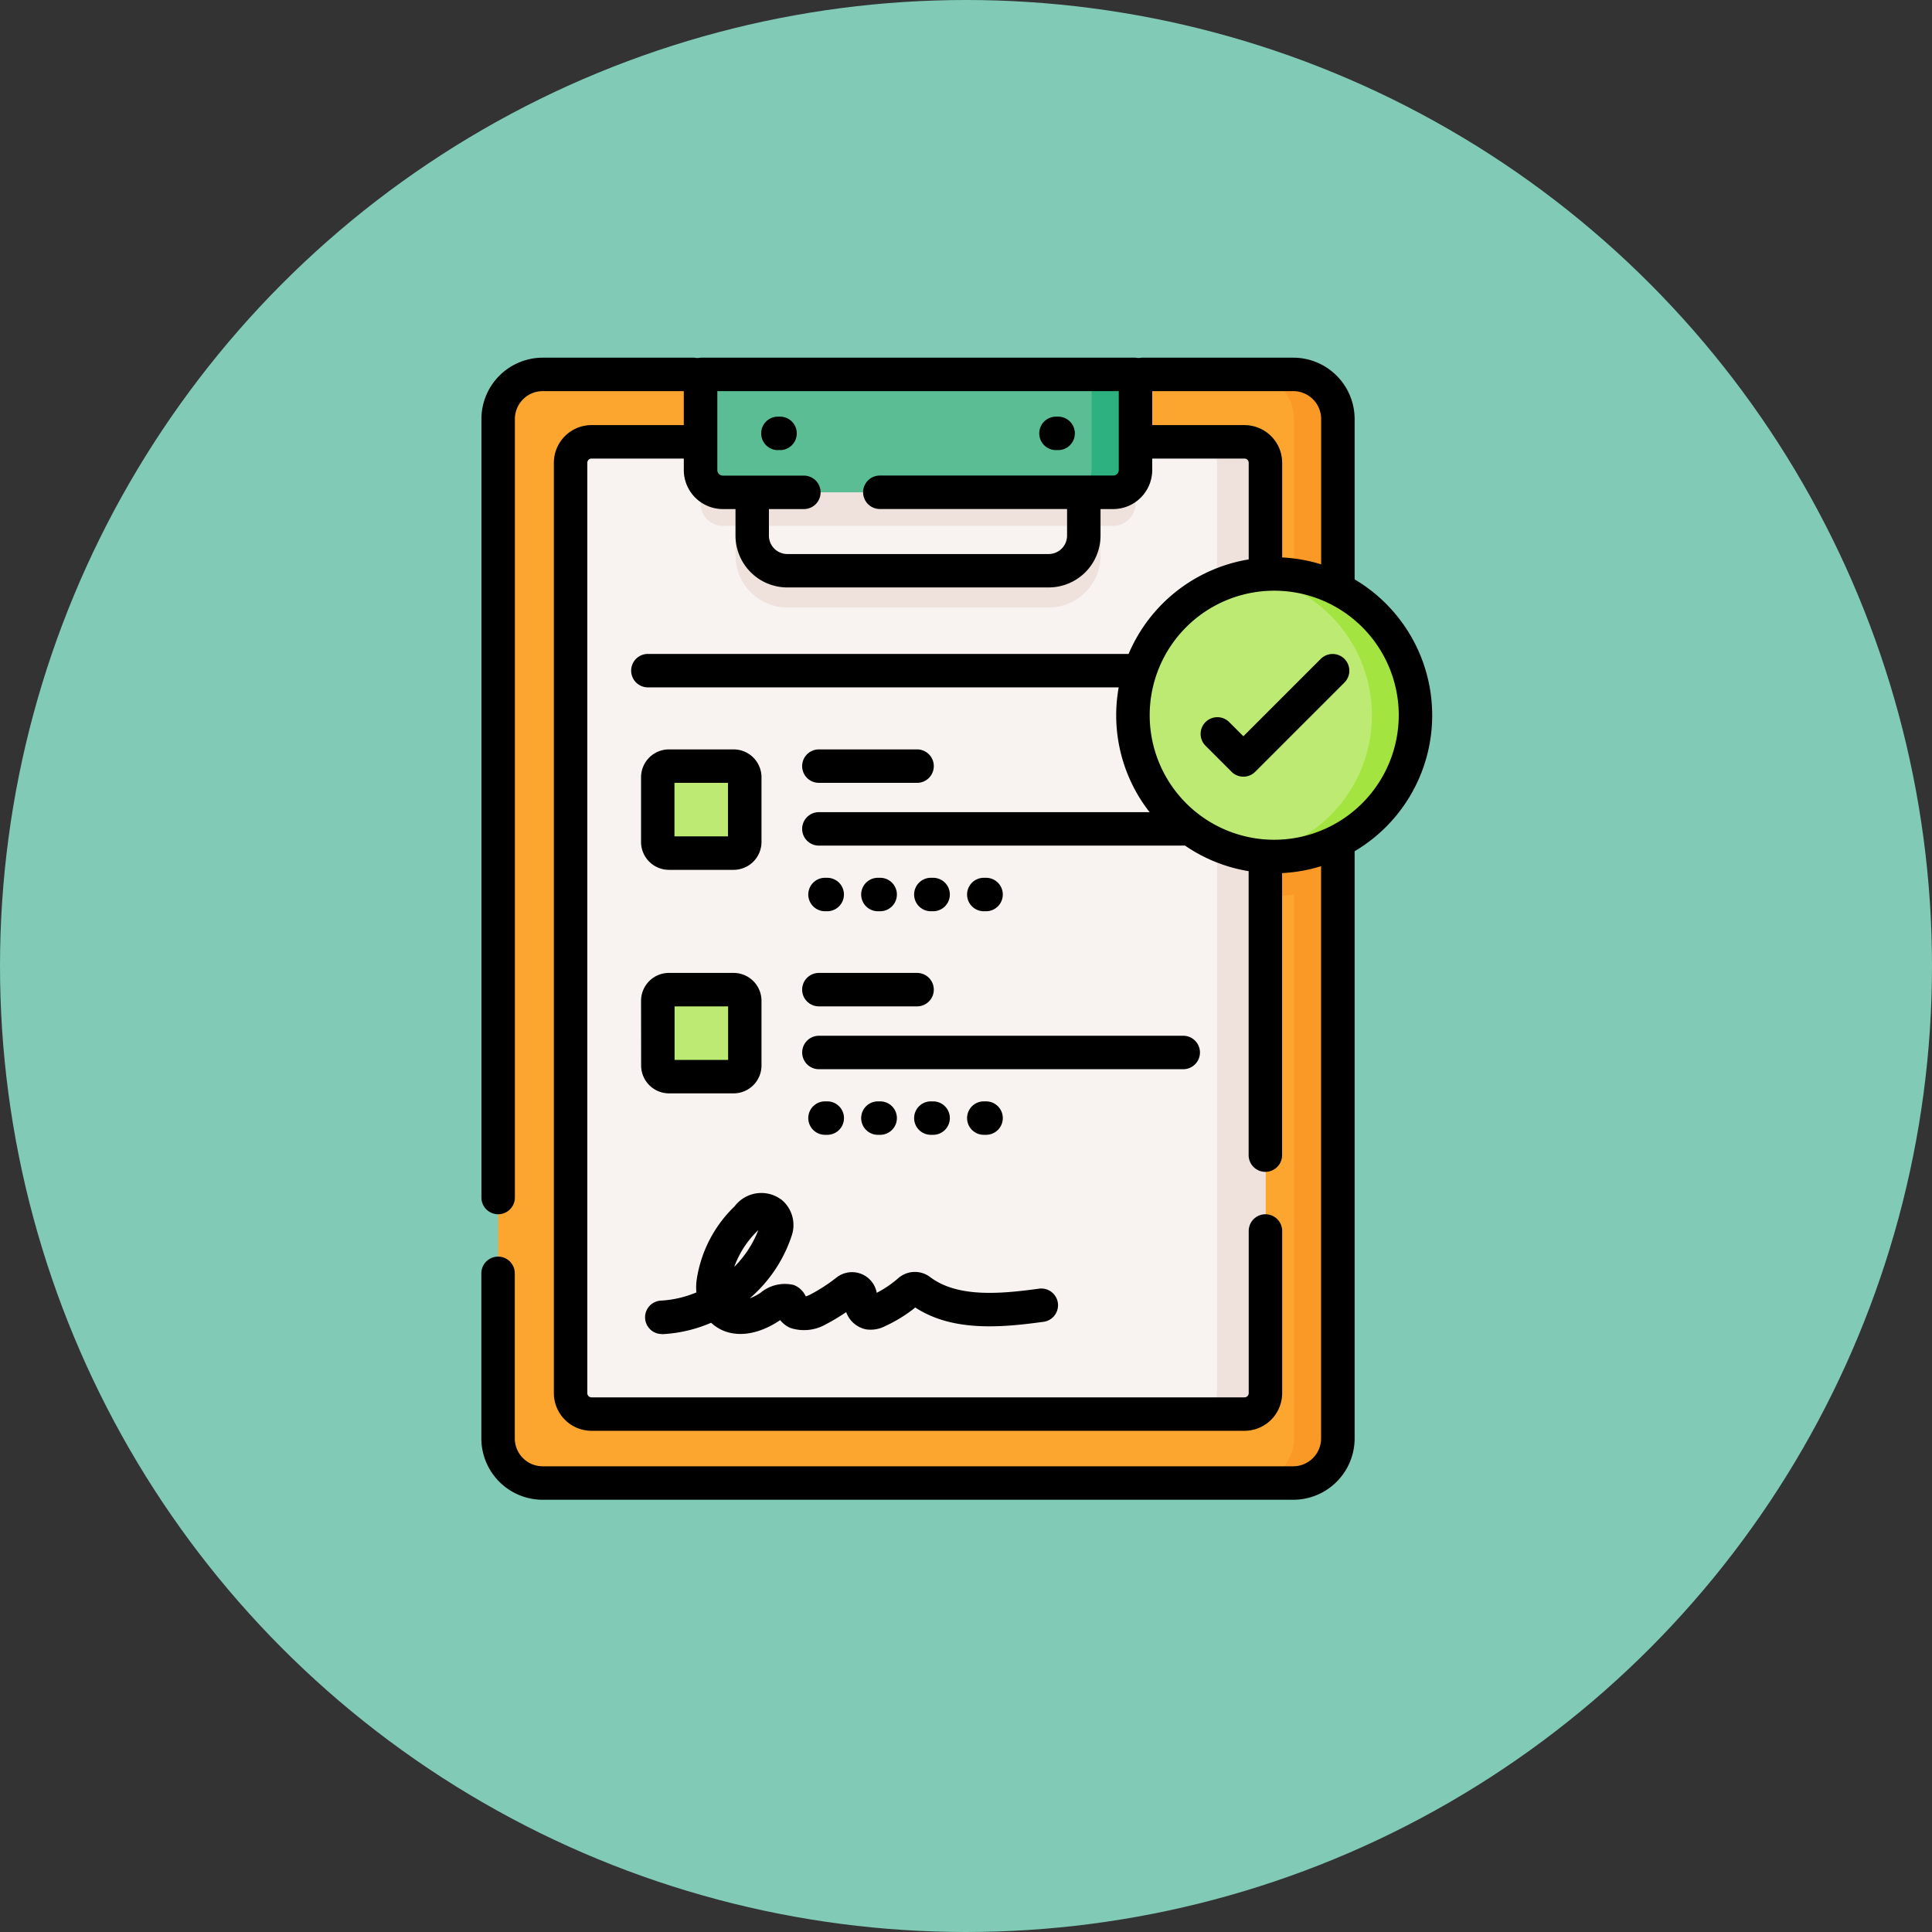 <svg xmlns="http://www.w3.org/2000/svg" width="105" height="105" viewBox="0 0 105 105">
  <rect x="0" y="0" width="105" height="105" fill="#333333" stroke="none"/>
  <g id="Grupo_959104" data-name="Grupo 959104" transform="translate(-748 -1099)">
    <circle id="Elipse_5685" data-name="Elipse 5685" cx="52.5" cy="52.5" r="52.5" transform="translate(748 1099)" fill="#80cab6"/>
    <g id="lista-de-verificacion_2_" data-name="lista-de-verificacion (2)" transform="translate(731.278 1118.439)">
      <g id="Grupo_958783" data-name="Grupo 958783" transform="translate(43.795 0.909)">
        <path id="Trazado_724366" data-name="Trazado 724366" d="M96.023,9.925v55.4A2.425,2.425,0,0,1,93.6,67.752H52.809a2.425,2.425,0,0,1-2.425-2.425V9.925A2.425,2.425,0,0,1,52.809,7.5H93.6A2.425,2.425,0,0,1,96.023,9.925Z" transform="translate(-50.384 -7.5)" fill="#fca62f"/>
        <path id="Trazado_724367" data-name="Trazado 724367" d="M391.966,9.925v55.4a2.425,2.425,0,0,1-2.425,2.425h-2.387a2.425,2.425,0,0,0,2.425-2.425V9.925A2.425,2.425,0,0,0,387.154,7.5h2.387A2.425,2.425,0,0,1,391.966,9.925Z" transform="translate(-346.327 -7.5)" fill="#fb9927"/>
        <path id="Trazado_724368" data-name="Trazado 724368" d="M346.094,115.434v13.706a7.678,7.678,0,1,1,0-13.706Z" transform="translate(-300.455 -101.625)" fill="#fb9927"/>
        <g id="Grupo_958782" data-name="Grupo 958782" transform="translate(3.938 3.664)">
          <path id="Trazado_724369" data-name="Trazado 724369" d="M120.627,38.858V89.423a1.137,1.137,0,0,1-1.138,1.137H84a1.137,1.137,0,0,1-1.138-1.137V38.858A1.139,1.139,0,0,1,84,37.72h35.487A1.139,1.139,0,0,1,120.627,38.858Z" transform="translate(-82.864 -37.72)" fill="#f8f3f1"/>
          <g id="Grupo_958781" data-name="Grupo 958781" transform="translate(7.062)">
            <path id="Trazado_724370" data-name="Trazado 724370" d="M141.114,37.72v3.352a1.213,1.213,0,0,0,1.212,1.212h.689v1.624a2.819,2.819,0,0,0,2.816,2.816h14.206a2.819,2.819,0,0,0,2.816-2.816V42.284h.689a1.213,1.213,0,0,0,1.212-1.212V37.72Zm19.921,6.189a1,1,0,0,1-1,1H145.831a1,1,0,0,1-1-1V42.284h16.2Z" transform="translate(-141.114 -37.72)" fill="#efe2dd"/>
            <path id="Trazado_724371" data-name="Trazado 724371" d="M367.017,38.858V89.422a1.139,1.139,0,0,1-1.138,1.138h-2.635a1.139,1.139,0,0,0,1.138-1.138V38.858a1.139,1.139,0,0,0-1.138-1.138h2.635A1.139,1.139,0,0,1,367.017,38.858Z" transform="translate(-336.315 -37.72)" fill="#efe2dd"/>
          </g>
        </g>
        <path id="Trazado_724372" data-name="Trazado 724372" d="M163.542,13.909H142.326a1.212,1.212,0,0,1-1.212-1.212V7.5h23.64v5.2A1.212,1.212,0,0,1,163.542,13.909Z" transform="translate(-130.115 -7.5)" fill="#5bbd93"/>
        <path id="Trazado_724373" data-name="Trazado 724373" d="M310.023,7.5v5.2a1.213,1.213,0,0,1-1.212,1.212h-2.387a1.213,1.213,0,0,0,1.212-1.212V7.5Z" transform="translate(-275.384 -7.5)" fill="#2db181"/>
        <circle id="Elipse_5687" data-name="Elipse 5687" cx="7.677" cy="7.677" r="7.677" transform="translate(34.499 10.85)" fill="#bcea73"/>
        <path id="Trazado_724374" data-name="Trazado 724374" d="M397.4,104.678a7.687,7.687,0,0,1-8.858,7.588,7.679,7.679,0,0,0,0-15.174A7.6,7.6,0,0,1,389.725,97,7.677,7.677,0,0,1,397.4,104.678Z" transform="translate(-347.548 -86.15)" fill="#a3e440"/>
      </g>
      <path id="Trazado_724375" data-name="Trazado 724375" d="M126.111,187.833H122.6a.606.606,0,0,1-.606-.606v-3.516a.606.606,0,0,1,.606-.606h3.516a.606.606,0,0,1,.606.606v3.516A.606.606,0,0,1,126.111,187.833Z" transform="translate(-69.513 -160.907)" fill="#bcea73"/>
      <g id="Grupo_958785" data-name="Grupo 958785" transform="translate(42.886)">
        <path id="Trazado_724376" data-name="Trazado 724376" d="M126.111,288.045H122.6a.606.606,0,0,1-.606-.606v-3.516a.606.606,0,0,1,.606-.606h3.516a.606.606,0,0,1,.606.606v3.516A.606.606,0,0,1,126.111,288.045Z" transform="translate(-112.399 -248.97)" fill="#bcea73"/>
        <g id="Grupo_958784" data-name="Grupo 958784">
          <path id="Trazado_724377" data-name="Trazado 724377" d="M117.23,382.168h.048a7.658,7.658,0,0,0,2.625-.619c.9.839,2.3.814,3.686-.1l.067-.044a1.431,1.431,0,0,0,.548.423,2.375,2.375,0,0,0,1.92-.187,10.992,10.992,0,0,0,1.119-.671,1.455,1.455,0,0,0,1.07.936,1.709,1.709,0,0,0,1.039-.17A7.873,7.873,0,0,0,131,380.72c2.008,1.316,4.624,1.1,6.937.781a.909.909,0,1,0-.246-1.8c-2.071.283-4.405.491-5.895-.642a1.365,1.365,0,0,0-1.718.064,6.061,6.061,0,0,1-1.174.8,1.364,1.364,0,0,0-2.185-.833,9.168,9.168,0,0,1-1.438.931,1.212,1.212,0,0,1-.236.094,1.184,1.184,0,0,0-.652-.619,2.065,2.065,0,0,0-1.811.429,3.16,3.16,0,0,1-.584.3,7.656,7.656,0,0,0,2.292-3.431,1.79,1.79,0,0,0-.508-1.888,1.818,1.818,0,0,0-2.6.312,6.967,6.967,0,0,0-2.057,3.945,2.947,2.947,0,0,0-.022.736,5.768,5.768,0,0,1-1.923.446.909.909,0,0,0,.047,1.817Zm5.214-5.633.024-.023a5.8,5.8,0,0,1-1.308,2A5.171,5.171,0,0,1,122.445,376.535Z" transform="translate(-107.419 -329.099)"/>
          <path id="Trazado_724378" data-name="Trazado 724378" d="M169.21,28.252h.117a.909.909,0,1,0,0-1.818h-.117a.909.909,0,1,0,0,1.818Z" transform="translate(-153.097 -23.229)"/>
          <path id="Trazado_724379" data-name="Trazado 724379" d="M293.872,28.252h.117a.909.909,0,0,0,0-1.818h-.117a.909.909,0,1,0,0,1.818Z" transform="translate(-262.646 -23.229)"/>
          <path id="Trazado_724380" data-name="Trazado 724380" d="M90.343,12.05V3.334A3.338,3.338,0,0,0,87.009,0H78.762a.874.874,0,0,1-.328,0H54.794a.89.89,0,0,1-.343,0H46.22a3.338,3.338,0,0,0-3.334,3.334v42.31a.909.909,0,1,0,1.818,0V3.334A1.517,1.517,0,0,1,46.22,1.818h7.665V3.664H48.87a2.05,2.05,0,0,0-2.047,2.047V56.275a2.05,2.05,0,0,0,2.047,2.047H84.358a2.05,2.05,0,0,0,2.047-2.047V47.462a.909.909,0,0,0-1.818,0v8.813a.229.229,0,0,1-.229.229H48.87a.229.229,0,0,1-.229-.229V5.712a.229.229,0,0,1,.229-.229h5.015v.623a2.124,2.124,0,0,0,2.122,2.122h.688V9.671a2.819,2.819,0,0,0,2.816,2.816H73.717a2.819,2.819,0,0,0,2.816-2.816V8.228h.688a2.124,2.124,0,0,0,2.122-2.122V5.483h5.014a.229.229,0,0,1,.229.229v5.252A8.613,8.613,0,0,0,78.059,16.1H51.933a.909.909,0,1,0,0,1.818H77.521A8.541,8.541,0,0,0,79.2,24.7H61.226a.909.909,0,0,0,0,1.818h19.9a8.534,8.534,0,0,0,3.457,1.389V43.34a.909.909,0,1,0,1.818,0V28.012a8.541,8.541,0,0,0,2.119-.376v31.1a1.517,1.517,0,0,1-1.515,1.515H46.22A1.517,1.517,0,0,1,44.7,58.736V49.765a.909.909,0,0,0-1.818,0v8.971A3.338,3.338,0,0,0,46.22,62.07H87.009a3.338,3.338,0,0,0,3.334-3.334V26.823a8.579,8.579,0,0,0,0-14.773ZM77.525,6.106a.3.3,0,0,1-.3.3H64.539a.909.909,0,1,0,0,1.818H74.715V9.671a1,1,0,0,1-1,1H59.511a1,1,0,0,1-1-1V8.228h1.9a.909.909,0,0,0,0-1.818H56.007a.3.3,0,0,1-.3-.3V1.818H77.525Zm6.833-2.442H79.344V1.818h7.665a1.517,1.517,0,0,1,1.515,1.515v7.9a8.534,8.534,0,0,0-2.119-.376V5.712a2.049,2.049,0,0,0-2.047-2.047ZM81.1,26.5l0,0C81.1,26.5,81.094,26.5,81.1,26.5Zm4.873-.3a6.768,6.768,0,1,1,6.768-6.768A6.776,6.776,0,0,1,85.972,26.2Z" transform="translate(-42.886)"/>
          <path id="Trazado_724381" data-name="Trazado 724381" d="M371.835,133.095l-4.206,4.206-.771-.771a.909.909,0,0,0-1.286,1.286l1.414,1.414a.909.909,0,0,0,1.286,0l4.849-4.849a.909.909,0,0,0-1.286-1.286Z" transform="translate(-326.218 -116.725)"/>
          <path id="Trazado_724382" data-name="Trazado 724382" d="M116,182.151h3.516a1.517,1.517,0,0,0,1.515-1.515V177.12a1.517,1.517,0,0,0-1.515-1.515H116a1.517,1.517,0,0,0-1.515,1.515v3.516A1.517,1.517,0,0,0,116,182.151Zm.3-4.728h2.91v2.91h-2.91Z" transform="translate(-105.809 -154.316)"/>
          <path id="Trazado_724383" data-name="Trazado 724383" d="M190.42,235a.909.909,0,0,0,0-1.818H190.3a.909.909,0,1,0,0,1.818Z" transform="translate(-171.627 -204.915)"/>
          <path id="Trazado_724384" data-name="Trazado 724384" d="M214.159,235a.909.909,0,1,0,0-1.818h-.123a.909.909,0,0,0,0,1.818Z" transform="translate(-192.488 -204.915)"/>
          <path id="Trazado_724385" data-name="Trazado 724385" d="M237.777,235h.123a.909.909,0,0,0,0-1.818h-.123a.909.909,0,0,0,0,1.818Z" transform="translate(-213.351 -204.915)"/>
          <path id="Trazado_724386" data-name="Trazado 724386" d="M261.639,235a.909.909,0,1,0,0-1.818h-.123a.909.909,0,1,0,0,1.818Z" transform="translate(-234.212 -204.915)"/>
          <path id="Trazado_724387" data-name="Trazado 724387" d="M187.579,177.423h5.337a.909.909,0,0,0,0-1.818h-5.337a.909.909,0,0,0,0,1.818Z" transform="translate(-169.239 -154.316)"/>
          <path id="Trazado_724388" data-name="Trazado 724388" d="M114.489,280.847A1.517,1.517,0,0,0,116,282.362h3.516a1.517,1.517,0,0,0,1.515-1.515v-3.516a1.517,1.517,0,0,0-1.515-1.515H116a1.517,1.517,0,0,0-1.515,1.515Zm1.818-3.213h2.91v2.91h-2.91Z" transform="translate(-105.809 -242.379)"/>
          <path id="Trazado_724389" data-name="Trazado 724389" d="M190.3,335.213h.123a.909.909,0,1,0,0-1.818H190.3a.909.909,0,1,0,0,1.818Z" transform="translate(-171.627 -292.977)"/>
          <path id="Trazado_724390" data-name="Trazado 724390" d="M214.037,335.213h.123a.909.909,0,0,0,0-1.818h-.123a.909.909,0,1,0,0,1.818Z" transform="translate(-192.489 -292.977)"/>
          <path id="Trazado_724391" data-name="Trazado 724391" d="M237.9,335.213a.909.909,0,1,0,0-1.818h-.123a.909.909,0,1,0,0,1.818Z" transform="translate(-213.351 -292.977)"/>
          <path id="Trazado_724392" data-name="Trazado 724392" d="M261.639,335.213a.909.909,0,1,0,0-1.818h-.123a.909.909,0,1,0,0,1.818Z" transform="translate(-234.212 -292.977)"/>
          <path id="Trazado_724393" data-name="Trazado 724393" d="M208.29,304.888a.909.909,0,0,0-.909-.909h-19.8a.909.909,0,1,0,0,1.818h19.8A.909.909,0,0,0,208.29,304.888Z" transform="translate(-169.239 -267.127)"/>
          <path id="Trazado_724394" data-name="Trazado 724394" d="M186.67,276.725a.909.909,0,0,0,.909.909h5.337a.909.909,0,1,0,0-1.818h-5.337A.909.909,0,0,0,186.67,276.725Z" transform="translate(-169.239 -242.379)"/>
        </g>
      </g>
    </g>
  </g>
</svg>
